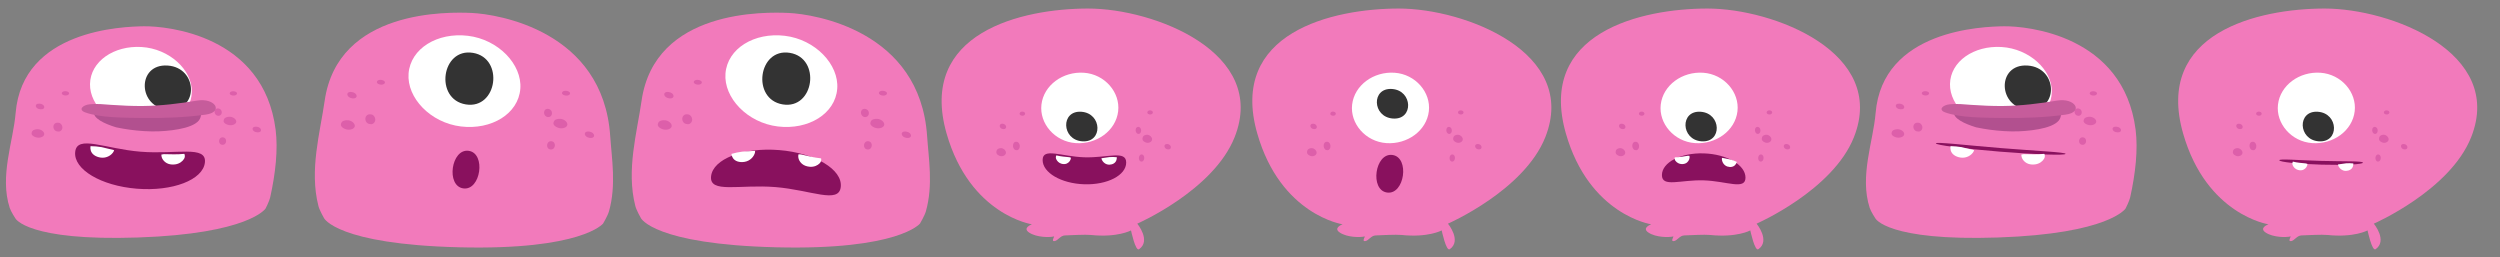 <?xml version="1.0" encoding="utf-8"?>
<!-- Generator: Adobe Illustrator 23.0.6, SVG Export Plug-In . SVG Version: 6.00 Build 0)  -->
<svg version="1.1" id="Buddy" xmlns="http://www.w3.org/2000/svg" xmlns:xlink="http://www.w3.org/1999/xlink" x="0px" y="0px"
	 width="1207px" height="124.094px" viewBox="0 0 1207 124.094" enable-background="new 0 0 1207 124.094" xml:space="preserve">
<rect x="0" y="0" width="1207" height="124.094" fill="#808080" stroke="none"/>
<g id="XMLID_725_">
	<path fill-rule="evenodd" clip-rule="evenodd" fill="#F27ABB" d="M69.509,12.689c-10.247,0.132-58.658,1.685-61.97,41.946
		c-1.125,13.676-7.828,30.37-2.847,45.733c0.588,1.815,2.742,5.077,2.742,5.077s5.693,11.025,59.23,9.218
		s61.542-13.962,61.542-13.962s1.831-3.532,2.258-5.461c2.559-11.558,3.825-23.094,2.612-32.602
		C127.243,16.893,80.546,12.547,69.509,12.689z"/>
	<path fill-rule="evenodd" clip-rule="evenodd" fill="#FFFFFF" d="M68.365,22.696C81.76,23.509,92.801,33.74,92.616,44.335
		C92.425,55.263,81.09,63.022,67.705,62.21c-13.393-0.812-24.435-11.044-24.25-21.639C43.645,29.643,54.98,21.884,68.365,22.696z"/>
	<path fill-rule="evenodd" clip-rule="evenodd" fill="#333333" d="M80.846,31.64c14.844,0.901,15.305,22.186,0.402,21.281
		C66.405,52.021,65.944,30.736,80.846,31.64z"/>
	<path fill="#89115E" d="M98.928,78.419c-0.874,8.408-15.6,14.086-32.894,12.684c-17.295-1.4-30.608-9.348-29.729-17.754
		c0.872-8.406,14.291-1.506,31.585-0.105C85.184,74.646,99.804,70.015,98.928,78.419z"/>
	<path fill="#FFFFFF" d="M88.793,74.292c-3.185,0.337-6.441,0.209-9.693,0.132c-0.396,0.064-0.791,0.129-1.178,0.2
		c-0.061,1.564,0.862,3.16,2.618,4.147c1.154,0.649,2.708,0.79,4.062,0.592c1.988-0.29,3.475-1.387,4.263-2.668
		c0.469-0.758,0.474-1.575,0.185-2.36C88.964,74.317,88.873,74.305,88.793,74.292z"/>
	<path fill="#FFFFFF" d="M49.091,71.05c-1.785-0.294-3.589-0.485-5.393-0.483c-0.115,0.702-0.056,1.43,0.131,2.106
		c0.499,1.803,2.386,3.082,4.834,3.416c2.8,0.383,5.21-1.177,6.166-2.875c0.131-0.231,0.215-0.476,0.267-0.736
		C53.17,72.075,51.141,71.504,49.091,71.05z"/>
	<path fill-rule="evenodd" clip-rule="evenodd" fill="#DD5FAA" d="M26.166,59.98c0.461-0.632,1.121-0.789,1.862-0.729
		c0.104,0.009,0.208,0.017,0.312,0.025c0.882,0.075,1.632,1.026,1.765,1.901c0.084,0.56-0.043,1.127-0.354,1.561
		c-0.279,0.389-0.807,0.778-1.308,0.764c-0.116-0.003-0.231-0.008-0.346-0.01c-0.559-0.012-1.03-0.097-1.499-0.495
		c-0.429-0.364-0.719-0.892-0.799-1.454C25.718,60.978,25.851,60.414,26.166,59.98z"/>
	<path fill-rule="evenodd" clip-rule="evenodd" fill="#DD5FAA" d="M16.614,62.625c0.537-0.166,1.06-0.29,1.696-0.247
		c1.593,0.107,2.939,1.114,3.046,2.227c0.104,1.079-1.292,1.923-2.929,1.864c-1.531-0.059-3.294-1.027-3.182-2.094
		C15.318,63.668,15.56,62.953,16.614,62.625z"/>
	<path fill-rule="evenodd" clip-rule="evenodd" fill="#DD5FAA" d="M109.325,56.614c0.535-0.168,1.059-0.292,1.697-0.247
		c1.592,0.105,2.939,1.114,3.047,2.225c0.102,1.079-1.295,1.923-2.93,1.864c-1.531-0.059-3.293-1.026-3.182-2.092
		C108.029,57.657,108.272,56.941,109.325,56.614z"/>
	<path fill-rule="evenodd" clip-rule="evenodd" fill="#DD5FAA" d="M19.098,50.036c2.704,0.164,3.196,2.909,0.464,2.743
		C16.859,52.615,16.368,49.871,19.098,50.036z"/>
	<path fill-rule="evenodd" clip-rule="evenodd" fill="#DD5FAA" d="M103.749,53.198c0.181-0.536,0.881-0.859,1.438-0.861
		c0.748-0.004,1.552,0.502,1.773,1.229c0.119,0.39,0.142,0.709,0.07,1.098c-0.135,0.724-0.79,1.253-1.565,1.259
		c-0.999,0.008-1.711-0.747-1.866-1.649C103.532,53.887,103.629,53.556,103.749,53.198z"/>
	<path fill-rule="evenodd" clip-rule="evenodd" fill="#DD5FAA" d="M123.752,61.159c2.703,0.164,3.194,2.907,0.463,2.741
		C121.511,63.736,121.019,60.994,123.752,61.159z"/>
	<path fill-rule="evenodd" clip-rule="evenodd" fill="#DD5FAA" d="M110.984,44.788c0.622-1.321,4.01-0.714,3.381,0.617
		C113.744,46.724,110.356,46.119,110.984,44.788z"/>
	<path fill-rule="evenodd" clip-rule="evenodd" fill="#DD5FAA" d="M29.913,44.751c0.624-1.316,4.01-0.712,3.381,0.617
		C32.673,46.688,29.285,46.083,29.913,44.751z"/>
	<path fill-rule="evenodd" clip-rule="evenodd" fill="#DD5FAA" d="M107.58,66.308c2.275,0.138,2.046,3.741-0.221,3.603
		C105.083,69.773,105.312,66.171,107.58,66.308z"/>
	<path fill="#B2508F" d="M45.414,53.614c-0.969,3.538,5.361,6.242,10.655,7.861c4.247,0.899,8.859,1.556,13.523,1.83
		c2.332,0.138,4.678,0.18,6.985,0.107c8.307-0.35,19.048-1.996,20.271-6.882c2.426-9.23-18.056-3.772-28.728-4.367
		c-2.938-0.028-5.875-0.144-8.877-0.317c-3.001-0.174-6.067-0.405-9.266-0.673C47.857,50.633,44.615,51.723,45.414,53.614
		L45.414,53.614z"/>
	<path fill="#C65C9B" d="M95.191,48.563c-8.575,1.414-17.203,2.519-26.223,2.611c-5.09,0.051-10.152-0.196-15.172-0.542
		c-3.492-0.239-6.958-0.666-10.475-0.288c-3.485,0.376-5.56,2.623-2.345,3.859c6.975,2.683,19.087,2.639,27.634,2.748
		c10.35,0.133,20.592-0.222,30.659-1.602C108.132,54.134,103.963,47.118,95.191,48.563z"/>
</g>
<g>
	<path fill-rule="evenodd" clip-rule="evenodd" fill="#F27ABB" d="M227.828,6.259c-11.306-0.516-64.785-1.924-71.098,42.514
		c-2.144,15.095-7.464,33.362-2.986,50.723c0.529,2.05,2.688,5.808,2.688,5.808s6.183,12.633,65.329,14.089
		s69.411-11.469,69.411-11.469s2.252-3.799,2.85-5.911c3.585-12.653,1.298-25.626,0.59-36.25
		C291.204,14.653,240.006,6.814,227.828,6.259z"/>
	<path fill-rule="evenodd" clip-rule="evenodd" fill="#FFFFFF" d="M225.906,17.283c14.714,1.767,26.212,13.828,25.307,25.566
		c-0.933,12.107-13.943,19.979-28.648,18.213c-14.713-1.767-26.211-13.828-25.306-25.566
		C198.191,23.389,211.202,15.517,225.906,17.283z"/>
	<path fill-rule="evenodd" clip-rule="evenodd" fill="#333333" d="M228.34,25.518c15.209,2.511,11.807,27.408-3.462,24.887
		C209.67,47.894,213.072,22.998,228.34,25.518z"/>
	<path fill-rule="evenodd" clip-rule="evenodd" fill="#DD5FAA" d="M176.914,55.905c0.55-0.671,1.288-0.802,2.101-0.688
		c0.114,0.016,0.228,0.032,0.342,0.048c0.967,0.14,1.731,1.243,1.82,2.223c0.056,0.627-0.122,1.248-0.494,1.709
		c-0.334,0.413-0.942,0.81-1.493,0.763c-0.128-0.011-0.254-0.023-0.381-0.034c-0.615-0.05-1.13-0.174-1.62-0.645
		c-0.449-0.431-0.734-1.035-0.785-1.664C176.354,56.983,176.538,56.365,176.914,55.905z"/>
	<path fill-rule="evenodd" clip-rule="evenodd" fill="#DD5FAA" d="M166.207,58.221c0.603-0.149,1.188-0.253,1.886-0.165
		c1.749,0.222,3.167,1.425,3.211,2.667c0.043,1.203-1.551,2.05-3.353,1.878c-1.684-0.164-3.564-1.351-3.37-2.528
		C164.71,59.294,165.024,58.516,166.207,58.221z"/>
	<path fill-rule="evenodd" clip-rule="evenodd" fill="#DD5FAA" d="M268.823,57.547c0.601-0.152,1.186-0.256,1.887-0.165
		c1.748,0.219,3.166,1.425,3.212,2.664c0.041,1.203-1.555,2.049-3.354,1.878c-1.684-0.164-3.563-1.351-3.371-2.526
		C267.326,58.62,267.641,57.842,268.823,57.547z"/>
	<path fill-rule="evenodd" clip-rule="evenodd" fill="#DD5FAA" d="M169.779,44.42c2.971,0.357,3.332,3.433,0.33,3.072
		C167.14,47.135,166.78,44.06,169.779,44.42z"/>
	<path fill-rule="evenodd" clip-rule="evenodd" fill="#DD5FAA" d="M262.901,53.398c0.235-0.583,1.028-0.895,1.642-0.862
		c0.825,0.044,1.678,0.657,1.873,1.478c0.105,0.44,0.109,0.796,0.004,1.222c-0.197,0.795-0.954,1.339-1.808,1.296
		c-1.102-0.056-1.837-0.939-1.948-1.95C262.616,54.149,262.745,53.787,262.901,53.398z"/>
	<path fill-rule="evenodd" clip-rule="evenodd" fill="#DD5FAA" d="M284.429,63.521c2.969,0.357,3.329,3.43,0.329,3.07
		C281.789,66.234,281.427,63.161,284.429,63.521z"/>
	<path fill-rule="evenodd" clip-rule="evenodd" fill="#DD5FAA" d="M271.435,44.539c0.773-1.425,4.468-0.532,3.687,0.903
		C274.35,46.865,270.654,45.975,271.435,44.539z"/>
	<path fill-rule="evenodd" clip-rule="evenodd" fill="#DD5FAA" d="M182.053,39.258c0.775-1.42,4.468-0.53,3.687,0.903
		C184.967,41.583,181.271,40.693,182.053,39.258z"/>
	<path fill-rule="evenodd" clip-rule="evenodd" fill="#DD5FAA" d="M266.258,68.186c2.499,0.3,2.009,4.281-0.482,3.982
		C263.276,71.868,263.768,67.887,266.258,68.186z"/>
	<path fill="#89115E" d="M223.68,90.956c-8.451-1.185-5.849-19.325,2.6-18.137C234.73,74.007,232.13,92.144,223.68,90.956z"/>
</g>
<g>
	<path fill-rule="evenodd" clip-rule="evenodd" fill="#F27ABB" d="M525.364,4.123c-31.951,0-82.315,11.572-68.355,60.335
		c11.262,39.336,41.206,43.833,41.206,43.833s-4.803,1.696-1.346,3.992c3.647,2.423,9.934,2.379,11.995,1.862
		c0.43-0.108-1.497,2.449,0.207,2.272c1.704-0.178,2.774-2.671,5.084-2.756c2.705-0.099,9.862-0.499,12.405-0.23
		c13.015,1.378,19.492-2.191,19.492-2.191s2.156,10.299,3.894,9.081c5.897-4.134-0.87-12.341-0.87-12.341
		s36.787-16.017,47.001-41.748C612.277,25.421,557.316,4.123,525.364,4.123z"/>
	<path fill-rule="evenodd" clip-rule="evenodd" fill="#FFFFFF" d="M523.31,35.12c10.11,0.697,17.606,9.492,16.537,18.602
		c-1.103,9.395-10.399,16.067-20.503,15.371c-10.109-0.697-17.606-9.492-16.536-18.602C503.91,41.096,513.207,34.424,523.31,35.12z"
		/>
	<path fill-rule="evenodd" clip-rule="evenodd" fill="#333333" d="M522.091,53.959c10.042,0.717,10.498,14.989,0.416,14.269
		C512.465,67.511,512.009,53.239,522.091,53.959z"/>
	<path fill-rule="evenodd" clip-rule="evenodd" fill="#DD5FAA" d="M489.357,69.164c0.355-0.607,0.858-0.762,1.421-0.71
		c0.079,0.007,0.158,0.014,0.237,0.022c0.67,0.065,1.234,0.967,1.329,1.801c0.06,0.534-0.041,1.076-0.28,1.493
		c-0.215,0.373-0.62,0.749-1,0.74c-0.088-0.002-0.175-0.006-0.263-0.007c-0.425-0.008-0.783-0.084-1.137-0.46
		c-0.324-0.344-0.541-0.846-0.598-1.382C489.009,70.12,489.114,69.58,489.357,69.164z"/>
	<path fill-rule="evenodd" clip-rule="evenodd" fill="#DD5FAA" d="M482.072,71.764c0.41-0.163,0.808-0.285,1.292-0.249
		c1.211,0.09,2.228,1.04,2.302,2.102c0.071,1.029-0.996,1.846-2.241,1.803c-1.164-0.044-2.499-0.954-2.406-1.974
		C481.08,72.769,481.269,72.084,482.072,71.764z"/>
	<path fill-rule="evenodd" clip-rule="evenodd" fill="#DD5FAA" d="M552.637,65.301c0.408-0.165,0.807-0.287,1.292-0.249
		c1.21,0.088,2.228,1.04,2.302,2.1c0.07,1.029-0.998,1.846-2.242,1.803c-1.164-0.044-2.498-0.954-2.406-1.972
		C551.644,66.307,551.834,65.622,552.637,65.301z"/>
	<path fill-rule="evenodd" clip-rule="evenodd" fill="#DD5FAA" d="M484.049,59.727c2.056,0.135,2.411,2.752,0.334,2.615
		C482.328,62.207,481.974,59.591,484.049,59.727z"/>
	<path fill-rule="evenodd" clip-rule="evenodd" fill="#DD5FAA" d="M548.419,62.084c0.142-0.513,0.676-0.827,1.1-0.833
		c0.569-0.01,1.177,0.467,1.34,1.159c0.088,0.371,0.103,0.676,0.045,1.047c-0.108,0.693-0.61,1.202-1.199,1.214
		c-0.76,0.015-1.297-0.699-1.408-1.56C548.249,62.744,548.325,62.427,548.419,62.084z"/>
	<path fill-rule="evenodd" clip-rule="evenodd" fill="#DD5FAA" d="M563.58,69.527c2.055,0.135,2.409,2.75,0.333,2.613
		C561.858,72.005,561.502,69.39,563.58,69.527z"/>
	<path fill-rule="evenodd" clip-rule="evenodd" fill="#DD5FAA" d="M553.981,54c0.483-1.266,3.055-0.713,2.568,0.563
		C556.067,55.827,553.494,55.275,553.981,54z"/>
	<path fill-rule="evenodd" clip-rule="evenodd" fill="#DD5FAA" d="M492.313,54.598c0.484-1.262,3.055-0.711,2.568,0.563
		C494.399,56.425,491.825,55.874,492.313,54.598z"/>
	<path fill-rule="evenodd" clip-rule="evenodd" fill="#DD5FAA" d="M551.242,74.569c1.729,0.114,1.531,3.555-0.193,3.441
		C549.319,77.896,549.519,74.455,551.242,74.569z"/>
	<path fill="#89115E" d="M503.379,77.236c-0.027,6.133,8.982,11.384,20.124,11.732c11.142,0.35,20.197-4.337,20.221-10.468
		c0.028-6.131-9.022-2.209-20.163-2.557C512.418,75.595,503.404,71.107,503.379,77.236z"/>
	<path fill="#FFFFFF" d="M510.138,75.057c2.01,0.493,4.099,0.657,6.181,0.857c0.249,0.077,0.496,0.155,0.738,0.237
		c-0.07,1.133-0.77,2.212-1.961,2.785c-0.782,0.377-1.785,0.357-2.635,0.108c-1.249-0.365-2.123-1.273-2.537-2.259
		c-0.247-0.583-0.193-1.173,0.046-1.716C510.027,75.061,510.086,75.06,510.138,75.057z"/>
	<path fill="#FFFFFF" d="M535.718,75.838c1.161-0.072,2.326-0.068,3.478,0.075c0.024,0.515-0.064,1.036-0.23,1.508
		c-0.444,1.261-1.738,2.035-3.325,2.084c-1.815,0.057-3.245-1.258-3.738-2.558c-0.067-0.177-0.104-0.36-0.119-0.552
		C533.042,76.257,534.377,76.004,535.718,75.838z"/>
</g>
<g>
	<path fill-rule="evenodd" clip-rule="evenodd" fill="#F27ABB" d="M675.364,4.123c-31.951,0-82.315,11.572-68.355,60.335
		c11.262,39.336,41.206,43.833,41.206,43.833s-4.803,1.696-1.346,3.992c3.647,2.423,9.934,2.379,11.995,1.862
		c0.43-0.108-1.497,2.449,0.207,2.272c1.704-0.178,2.774-2.671,5.084-2.756c2.705-0.099,9.862-0.499,12.405-0.23
		c13.015,1.378,19.492-2.191,19.492-2.191s2.156,10.299,3.894,9.081c5.897-4.134-0.87-12.341-0.87-12.341
		s36.787-16.017,47.001-41.748C762.277,25.421,707.316,4.123,675.364,4.123z"/>
	<path fill-rule="evenodd" clip-rule="evenodd" fill="#FFFFFF" d="M673.31,35.12c10.11,0.697,17.606,9.492,16.537,18.602
		c-1.103,9.395-10.399,16.067-20.503,15.371c-10.109-0.697-17.606-9.492-16.536-18.602C653.91,41.096,663.207,34.424,673.31,35.12z"
		/>
	<path fill-rule="evenodd" clip-rule="evenodd" fill="#333333" d="M672.091,42.959c10.042,0.717,10.498,14.989,0.416,14.269
		C662.465,56.511,662.009,42.239,672.091,42.959z"/>
	<path fill-rule="evenodd" clip-rule="evenodd" fill="#DD5FAA" d="M639.357,69.164c0.355-0.607,0.858-0.762,1.421-0.71
		c0.079,0.007,0.158,0.014,0.237,0.022c0.67,0.065,1.234,0.967,1.329,1.801c0.06,0.534-0.041,1.076-0.28,1.493
		c-0.215,0.373-0.62,0.749-1,0.74c-0.088-0.002-0.175-0.006-0.263-0.007c-0.425-0.008-0.783-0.084-1.137-0.46
		c-0.324-0.344-0.541-0.846-0.598-1.382C639.009,70.12,639.114,69.58,639.357,69.164z"/>
	<path fill-rule="evenodd" clip-rule="evenodd" fill="#DD5FAA" d="M632.072,71.764c0.41-0.163,0.808-0.285,1.292-0.249
		c1.211,0.09,2.228,1.04,2.302,2.102c0.071,1.029-0.996,1.846-2.241,1.803c-1.164-0.044-2.499-0.954-2.406-1.974
		C631.08,72.769,631.269,72.084,632.072,71.764z"/>
	<path fill-rule="evenodd" clip-rule="evenodd" fill="#DD5FAA" d="M702.637,65.301c0.408-0.165,0.807-0.287,1.292-0.249
		c1.21,0.088,2.228,1.04,2.302,2.1c0.07,1.029-0.998,1.846-2.242,1.803c-1.164-0.044-2.498-0.954-2.406-1.972
		C701.644,66.307,701.834,65.622,702.637,65.301z"/>
	<path fill-rule="evenodd" clip-rule="evenodd" fill="#DD5FAA" d="M634.049,59.727c2.056,0.135,2.411,2.752,0.334,2.615
		C632.328,62.207,631.974,59.591,634.049,59.727z"/>
	<path fill-rule="evenodd" clip-rule="evenodd" fill="#DD5FAA" d="M698.419,62.084c0.142-0.513,0.676-0.827,1.1-0.833
		c0.569-0.01,1.177,0.467,1.34,1.159c0.088,0.371,0.103,0.676,0.045,1.047c-0.108,0.693-0.61,1.202-1.199,1.214
		c-0.76,0.015-1.297-0.699-1.408-1.56C698.249,62.744,698.325,62.427,698.419,62.084z"/>
	<path fill-rule="evenodd" clip-rule="evenodd" fill="#DD5FAA" d="M713.58,69.527c2.055,0.135,2.409,2.75,0.333,2.613
		C711.858,72.005,711.502,69.39,713.58,69.527z"/>
	<path fill-rule="evenodd" clip-rule="evenodd" fill="#DD5FAA" d="M703.981,54c0.483-1.266,3.055-0.713,2.568,0.563
		C706.067,55.827,703.494,55.275,703.981,54z"/>
	<path fill-rule="evenodd" clip-rule="evenodd" fill="#DD5FAA" d="M642.313,54.598c0.484-1.262,3.055-0.711,2.568,0.563
		C644.399,56.425,641.825,55.874,642.313,54.598z"/>
	<path fill-rule="evenodd" clip-rule="evenodd" fill="#DD5FAA" d="M701.242,74.569c1.729,0.114,1.531,3.555-0.193,3.441
		C699.319,77.896,699.519,74.455,701.242,74.569z"/>
	<path fill="#89115E" d="M669.68,92.956c-8.451-1.185-5.849-19.325,2.6-18.137C680.73,76.007,678.13,94.144,669.68,92.956z"/>
</g>
<g>
	<path fill-rule="evenodd" clip-rule="evenodd" fill="#F27ABB" d="M380.828,6.259c-11.306-0.516-64.785-1.924-71.098,42.514
		c-2.144,15.095-7.464,33.362-2.986,50.723c0.529,2.05,2.688,5.808,2.688,5.808s6.183,12.633,65.329,14.089
		s69.411-11.469,69.411-11.469s2.252-3.799,2.85-5.911c3.585-12.653,1.298-25.626,0.59-36.25
		C444.204,14.653,393.006,6.814,380.828,6.259z"/>
	<path fill-rule="evenodd" clip-rule="evenodd" fill="#FFFFFF" d="M378.906,17.283c14.714,1.767,26.212,13.828,25.307,25.566
		c-0.933,12.107-13.943,19.979-28.648,18.213c-14.713-1.767-26.211-13.828-25.306-25.566
		C351.191,23.389,364.202,15.517,378.906,17.283z"/>
	<path fill-rule="evenodd" clip-rule="evenodd" fill="#333333" d="M381.34,25.518c15.209,2.511,11.807,27.408-3.462,24.887
		C362.67,47.894,366.072,22.998,381.34,25.518z"/>
	<path fill-rule="evenodd" clip-rule="evenodd" fill="#DD5FAA" d="M329.914,55.905c0.55-0.671,1.288-0.802,2.101-0.688
		c0.114,0.016,0.228,0.032,0.342,0.048c0.967,0.14,1.731,1.243,1.82,2.223c0.056,0.627-0.122,1.248-0.494,1.709
		c-0.334,0.413-0.942,0.81-1.493,0.763c-0.128-0.011-0.254-0.023-0.381-0.034c-0.615-0.05-1.13-0.174-1.62-0.645
		c-0.449-0.431-0.734-1.035-0.785-1.664C329.354,56.983,329.538,56.365,329.914,55.905z"/>
	<path fill-rule="evenodd" clip-rule="evenodd" fill="#DD5FAA" d="M319.207,58.221c0.603-0.149,1.188-0.253,1.886-0.165
		c1.749,0.222,3.167,1.425,3.211,2.667c0.043,1.203-1.551,2.05-3.353,1.878c-1.684-0.164-3.564-1.351-3.37-2.528
		C317.71,59.294,318.024,58.516,319.207,58.221z"/>
	<path fill-rule="evenodd" clip-rule="evenodd" fill="#DD5FAA" d="M421.823,57.547c0.601-0.152,1.186-0.256,1.887-0.165
		c1.748,0.219,3.166,1.425,3.212,2.664c0.041,1.203-1.555,2.049-3.354,1.878c-1.684-0.164-3.563-1.351-3.371-2.526
		C420.326,58.62,420.641,57.842,421.823,57.547z"/>
	<path fill-rule="evenodd" clip-rule="evenodd" fill="#DD5FAA" d="M322.779,44.42c2.971,0.357,3.332,3.433,0.33,3.072
		C320.14,47.135,319.78,44.06,322.779,44.42z"/>
	<path fill-rule="evenodd" clip-rule="evenodd" fill="#DD5FAA" d="M415.901,53.398c0.235-0.583,1.028-0.895,1.642-0.862
		c0.825,0.044,1.678,0.657,1.873,1.478c0.105,0.44,0.109,0.796,0.004,1.222c-0.197,0.795-0.954,1.339-1.808,1.296
		c-1.102-0.056-1.837-0.939-1.948-1.95C415.616,54.149,415.745,53.787,415.901,53.398z"/>
	<path fill-rule="evenodd" clip-rule="evenodd" fill="#DD5FAA" d="M437.429,63.521c2.969,0.357,3.329,3.43,0.329,3.07
		C434.789,66.234,434.427,63.161,437.429,63.521z"/>
	<path fill-rule="evenodd" clip-rule="evenodd" fill="#DD5FAA" d="M424.435,44.539c0.773-1.425,4.468-0.532,3.687,0.903
		C427.35,46.865,423.654,45.975,424.435,44.539z"/>
	<path fill-rule="evenodd" clip-rule="evenodd" fill="#DD5FAA" d="M335.053,39.258c0.775-1.42,4.468-0.53,3.687,0.903
		C337.967,41.583,334.271,40.693,335.053,39.258z"/>
	<path fill-rule="evenodd" clip-rule="evenodd" fill="#DD5FAA" d="M419.258,68.186c2.499,0.3,2.009,4.281-0.482,3.982
		C416.276,71.868,416.768,67.887,419.258,68.186z"/>
	<path fill="#89115E" d="M343.302,85.146c0.874-8.408,15.6-14.086,32.894-12.684c17.295,1.4,30.608,9.348,29.729,17.754
		c-0.872,8.406-14.291,1.506-31.585,0.105C357.045,88.92,342.426,93.55,343.302,85.146z"/>
	<path fill="#FFFFFF" d="M396.215,76.432c-3.185-0.333-6.344-1.134-9.509-1.886c-0.401-0.02-0.8-0.038-1.193-0.049
		c-0.385,1.517,0.186,3.271,1.699,4.601c0.994,0.875,2.485,1.336,3.85,1.424c2.004,0.13,3.688-0.634,4.724-1.723
		c0.616-0.643,0.792-1.442,0.672-2.27C396.377,76.492,396.29,76.461,396.215,76.432z"/>
	<path fill="#FFFFFF" d="M358.399,73.202c-1.793,0.241-3.574,0.586-5.299,1.115c0.096,0.705,0.365,1.384,0.741,1.975
		c1.004,1.579,3.183,2.25,5.622,1.854c2.789-0.452,4.639-2.649,5.056-4.552c0.057-0.259,0.066-0.518,0.04-0.782
		C362.6,72.99,360.492,73.037,358.399,73.202z"/>
</g>
<g>
	<path fill-rule="evenodd" clip-rule="evenodd" fill="#F27ABB" d="M824.364,4.123c-31.951,0-82.315,11.572-68.355,60.335
		c11.262,39.336,41.206,43.833,41.206,43.833s-4.803,1.696-1.346,3.992c3.647,2.423,9.934,2.379,11.995,1.862
		c0.43-0.108-1.497,2.449,0.207,2.272c1.704-0.178,2.774-2.671,5.084-2.756c2.705-0.099,9.862-0.499,12.405-0.23
		c13.015,1.378,19.492-2.191,19.492-2.191s2.156,10.299,3.894,9.081c5.897-4.134-0.87-12.341-0.87-12.341
		s36.787-16.017,47.001-41.748C911.277,25.421,856.316,4.123,824.364,4.123z"/>
	<path fill-rule="evenodd" clip-rule="evenodd" fill="#FFFFFF" d="M822.31,35.12c10.11,0.697,17.606,9.492,16.537,18.602
		c-1.103,9.395-10.399,16.067-20.503,15.371c-10.109-0.697-17.606-9.492-16.536-18.602C802.91,41.096,812.207,34.424,822.31,35.12z"
		/>
	<path fill-rule="evenodd" clip-rule="evenodd" fill="#333333" d="M821.091,53.959c10.042,0.717,10.498,14.989,0.416,14.269
		C811.465,67.511,811.009,53.239,821.091,53.959z"/>
	<path fill-rule="evenodd" clip-rule="evenodd" fill="#DD5FAA" d="M788.357,69.164c0.355-0.607,0.858-0.762,1.421-0.71
		c0.079,0.007,0.158,0.014,0.237,0.022c0.67,0.065,1.234,0.967,1.329,1.801c0.06,0.534-0.041,1.076-0.28,1.493
		c-0.215,0.373-0.62,0.749-1,0.74c-0.088-0.002-0.175-0.006-0.263-0.007c-0.425-0.008-0.783-0.084-1.137-0.46
		c-0.324-0.344-0.541-0.846-0.598-1.382C788.009,70.12,788.114,69.58,788.357,69.164z"/>
	<path fill-rule="evenodd" clip-rule="evenodd" fill="#DD5FAA" d="M781.072,71.764c0.41-0.163,0.808-0.285,1.292-0.249
		c1.211,0.09,2.228,1.04,2.302,2.102c0.071,1.029-0.996,1.846-2.241,1.803c-1.164-0.044-2.499-0.954-2.406-1.974
		C780.08,72.769,780.269,72.084,781.072,71.764z"/>
	<path fill-rule="evenodd" clip-rule="evenodd" fill="#DD5FAA" d="M851.637,65.301c0.408-0.165,0.807-0.287,1.292-0.249
		c1.21,0.088,2.228,1.04,2.302,2.1c0.07,1.029-0.998,1.846-2.242,1.803c-1.164-0.044-2.498-0.954-2.406-1.972
		C850.644,66.307,850.834,65.622,851.637,65.301z"/>
	<path fill-rule="evenodd" clip-rule="evenodd" fill="#DD5FAA" d="M783.049,59.727c2.056,0.135,2.411,2.752,0.334,2.615
		C781.328,62.207,780.974,59.591,783.049,59.727z"/>
	<path fill-rule="evenodd" clip-rule="evenodd" fill="#DD5FAA" d="M847.419,62.084c0.142-0.513,0.676-0.827,1.1-0.833
		c0.569-0.01,1.177,0.467,1.34,1.159c0.088,0.371,0.103,0.676,0.045,1.047c-0.108,0.693-0.61,1.202-1.199,1.214
		c-0.76,0.015-1.297-0.699-1.408-1.56C847.249,62.744,847.325,62.427,847.419,62.084z"/>
	<path fill-rule="evenodd" clip-rule="evenodd" fill="#DD5FAA" d="M862.58,69.527c2.055,0.135,2.409,2.75,0.333,2.613
		C860.858,72.005,860.502,69.39,862.58,69.527z"/>
	<path fill-rule="evenodd" clip-rule="evenodd" fill="#DD5FAA" d="M852.981,54c0.483-1.266,3.055-0.713,2.568,0.563
		C855.067,55.827,852.494,55.275,852.981,54z"/>
	<path fill-rule="evenodd" clip-rule="evenodd" fill="#DD5FAA" d="M791.313,54.598c0.484-1.262,3.055-0.711,2.568,0.563
		C793.399,56.425,790.825,55.874,791.313,54.598z"/>
	<path fill-rule="evenodd" clip-rule="evenodd" fill="#DD5FAA" d="M850.242,74.569c1.729,0.114,1.531,3.555-0.193,3.441
		C848.319,77.896,848.519,74.455,850.242,74.569z"/>
	<path fill="#89115E" d="M842.723,85.784c0.027-6.133-8.982-11.384-20.124-11.732c-11.142-0.35-20.197,4.337-20.221,10.468
		c-0.028,6.131,9.022,2.209,20.163,2.557C833.684,87.425,842.698,91.913,842.723,85.784z"/>
	<path fill="#FFFFFF" d="M808.71,75.975c2.07-0.044,4.129-0.426,6.192-0.772c0.26,0.01,0.519,0.022,0.774,0.038
		c0.226,1.112-0.172,2.336-1.173,3.198c-0.658,0.567-1.631,0.807-2.517,0.786c-1.301-0.029-2.38-0.681-3.035-1.526
		c-0.389-0.499-0.491-1.083-0.4-1.67C808.604,76.008,808.661,75.991,808.71,75.975z"/>
	<path fill="#FFFFFF" d="M835.288,76.97c1.121,0.31,2.221,0.693,3.264,1.204c-0.145,0.495-0.398,0.958-0.709,1.351
		c-0.83,1.048-2.306,1.358-3.822,0.888c-1.734-0.537-2.659-2.246-2.701-3.635c-0.006-0.189,0.019-0.374,0.067-0.56
		C832.622,76.494,833.967,76.69,835.288,76.97z"/>
</g>
<g id="XMLID_1_">
	<path fill-rule="evenodd" clip-rule="evenodd" fill="#F27ABB" d="M967.509,12.689c-10.247,0.132-58.658,1.685-61.97,41.946
		c-1.125,13.676-7.828,30.37-2.847,45.733c0.588,1.815,2.742,5.077,2.742,5.077s5.693,11.025,59.23,9.218
		c53.537-1.807,61.542-13.962,61.542-13.962s1.831-3.532,2.258-5.461c2.559-11.558,3.825-23.094,2.612-32.602
		C1025.243,16.893,978.546,12.547,967.509,12.689z"/>
	<path fill-rule="evenodd" clip-rule="evenodd" fill="#FFFFFF" d="M966.365,22.696c13.394,0.813,24.436,11.044,24.251,21.639
		c-0.191,10.928-11.526,18.686-24.912,17.874c-13.393-0.812-24.435-11.044-24.25-21.639
		C941.645,29.643,952.98,21.884,966.365,22.696z"/>
	<path fill-rule="evenodd" clip-rule="evenodd" fill="#333333" d="M978.846,31.64c14.844,0.901,15.305,22.186,0.402,21.281
		C964.405,52.021,963.944,30.736,978.846,31.64z"/>
	<path fill="#89115E" d="M997.263,74.292c-0.257,0.808-14.482,0.324-31.775-1.081c-17.295-1.405-31.107-3.199-30.846-4.006
		c0.255-0.808,14.097,0.885,31.39,2.29C983.326,72.9,997.522,73.484,997.263,74.292z"/>
	<path fill="#FFFFFF" d="M986.793,74.292c-3.185,0.337-6.441,0.209-9.693,0.132c-0.396,0.064-0.791,0.129-1.178,0.2
		c-0.061,1.564,0.862,3.16,2.618,4.147c1.154,0.649,2.708,0.79,4.062,0.592c1.988-0.29,3.475-1.387,4.263-2.668
		c0.469-0.758,0.474-1.575,0.185-2.36C986.964,74.317,986.873,74.305,986.793,74.292z"/>
	<path fill="#FFFFFF" d="M947.091,71.05c-1.785-0.294-3.589-0.485-5.393-0.483c-0.115,0.702-0.056,1.43,0.131,2.106
		c0.499,1.803,2.386,3.082,4.834,3.416c2.8,0.383,5.21-1.177,6.166-2.875c0.131-0.231,0.215-0.476,0.267-0.736
		C951.17,72.075,949.141,71.504,947.091,71.05z"/>
	<path fill-rule="evenodd" clip-rule="evenodd" fill="#DD5FAA" d="M924.166,59.98c0.461-0.632,1.121-0.789,1.862-0.729
		c0.104,0.009,0.208,0.017,0.312,0.025c0.882,0.075,1.632,1.026,1.765,1.901c0.084,0.56-0.044,1.127-0.354,1.561
		c-0.279,0.389-0.807,0.778-1.308,0.764c-0.116-0.003-0.231-0.008-0.346-0.01c-0.559-0.012-1.03-0.097-1.499-0.495
		c-0.429-0.364-0.719-0.892-0.799-1.454C923.718,60.978,923.851,60.414,924.166,59.98z"/>
	<path fill-rule="evenodd" clip-rule="evenodd" fill="#DD5FAA" d="M914.614,62.625c0.537-0.166,1.06-0.29,1.696-0.247
		c1.593,0.107,2.939,1.114,3.046,2.227c0.104,1.079-1.292,1.923-2.929,1.864c-1.531-0.059-3.294-1.027-3.182-2.094
		C913.318,63.668,913.56,62.953,914.614,62.625z"/>
	<path fill-rule="evenodd" clip-rule="evenodd" fill="#DD5FAA" d="M1007.325,56.614c0.535-0.168,1.059-0.292,1.697-0.247
		c1.592,0.105,2.939,1.114,3.047,2.225c0.102,1.079-1.295,1.923-2.93,1.864c-1.531-0.059-3.293-1.026-3.182-2.092
		C1006.029,57.657,1006.272,56.941,1007.325,56.614z"/>
	<path fill-rule="evenodd" clip-rule="evenodd" fill="#DD5FAA" d="M917.098,50.036c2.704,0.164,3.196,2.909,0.464,2.743
		C914.859,52.615,914.368,49.871,917.098,50.036z"/>
	<path fill-rule="evenodd" clip-rule="evenodd" fill="#DD5FAA" d="M1001.749,53.198c0.181-0.536,0.881-0.859,1.438-0.861
		c0.748-0.004,1.552,0.502,1.773,1.229c0.119,0.39,0.142,0.709,0.07,1.098c-0.135,0.724-0.79,1.253-1.565,1.259
		c-0.999,0.008-1.711-0.747-1.866-1.649C1001.532,53.887,1001.629,53.556,1001.749,53.198z"/>
	<path fill-rule="evenodd" clip-rule="evenodd" fill="#DD5FAA" d="M1021.752,61.159c2.703,0.164,3.194,2.907,0.463,2.741
		C1019.511,63.736,1019.019,60.994,1021.752,61.159z"/>
	<path fill-rule="evenodd" clip-rule="evenodd" fill="#DD5FAA" d="M1008.984,44.788c0.622-1.321,4.01-0.714,3.381,0.617
		C1011.744,46.724,1008.356,46.119,1008.984,44.788z"/>
	<path fill-rule="evenodd" clip-rule="evenodd" fill="#DD5FAA" d="M927.913,44.751c0.624-1.316,4.01-0.712,3.381,0.617
		C930.673,46.688,927.285,46.083,927.913,44.751z"/>
	<path fill-rule="evenodd" clip-rule="evenodd" fill="#DD5FAA" d="M1005.58,66.308c2.275,0.138,2.046,3.741-0.221,3.603
		C1003.083,69.773,1003.313,66.171,1005.58,66.308z"/>
	<path fill="#B2508F" d="M943.414,53.614c-0.969,3.538,5.361,6.242,10.655,7.861c4.247,0.899,8.859,1.556,13.523,1.83
		c2.332,0.138,4.678,0.18,6.985,0.107c8.307-0.35,19.048-1.996,20.271-6.882c2.426-9.23-18.056-3.772-28.728-4.367
		c-2.938-0.028-5.875-0.144-8.877-0.317c-3.001-0.174-6.067-0.405-9.266-0.673C945.857,50.633,942.615,51.723,943.414,53.614
		L943.414,53.614z"/>
	<path fill="#C65C9B" d="M993.191,48.563c-8.575,1.414-17.203,2.519-26.223,2.611c-5.09,0.051-10.152-0.196-15.172-0.542
		c-3.492-0.239-6.958-0.666-10.475-0.288c-3.485,0.376-5.56,2.623-2.345,3.859c6.975,2.683,19.087,2.639,27.634,2.748
		c10.35,0.133,20.592-0.222,30.659-1.602C1006.132,54.134,1001.963,47.118,993.191,48.563z"/>
</g>
<g>
	<path fill-rule="evenodd" clip-rule="evenodd" fill="#F27ABB" d="M1122.365,4.123c-31.951,0-82.315,11.572-68.355,60.335
		c11.262,39.336,41.207,43.833,41.207,43.833s-4.803,1.696-1.346,3.992c3.647,2.423,9.934,2.379,11.995,1.862
		c0.43-0.108-1.497,2.449,0.207,2.272c1.704-0.178,2.774-2.671,5.084-2.756c2.705-0.099,9.862-0.499,12.405-0.23
		c13.015,1.378,19.492-2.191,19.492-2.191s2.156,10.299,3.894,9.081c5.897-4.134-0.87-12.341-0.87-12.341
		s36.787-16.017,47.001-41.748C1209.277,25.421,1154.316,4.123,1122.365,4.123z"/>
	<path fill-rule="evenodd" clip-rule="evenodd" fill="#FFFFFF" d="M1120.31,35.12c10.11,0.697,17.606,9.492,16.537,18.602
		c-1.103,9.395-10.399,16.067-20.503,15.371c-10.109-0.697-17.606-9.492-16.536-18.602
		C1100.91,41.096,1110.207,34.424,1120.31,35.12z"/>
	<path fill-rule="evenodd" clip-rule="evenodd" fill="#333333" d="M1119.091,53.959c10.042,0.717,10.498,14.989,0.416,14.269
		C1109.465,67.511,1109.009,53.239,1119.091,53.959z"/>
	<path fill-rule="evenodd" clip-rule="evenodd" fill="#DD5FAA" d="M1086.357,69.164c0.355-0.607,0.858-0.762,1.421-0.71
		c0.079,0.007,0.158,0.014,0.237,0.022c0.67,0.065,1.234,0.967,1.329,1.801c0.06,0.534-0.041,1.076-0.28,1.493
		c-0.215,0.373-0.62,0.749-1,0.74c-0.088-0.002-0.175-0.006-0.263-0.007c-0.425-0.008-0.783-0.084-1.137-0.46
		c-0.324-0.344-0.541-0.846-0.598-1.382C1086.009,70.12,1086.114,69.58,1086.357,69.164z"/>
	<path fill-rule="evenodd" clip-rule="evenodd" fill="#DD5FAA" d="M1079.072,71.764c0.41-0.163,0.808-0.285,1.292-0.249
		c1.211,0.09,2.228,1.04,2.302,2.102c0.071,1.029-0.996,1.846-2.241,1.803c-1.164-0.044-2.499-0.954-2.406-1.974
		C1078.08,72.769,1078.269,72.084,1079.072,71.764z"/>
	<path fill-rule="evenodd" clip-rule="evenodd" fill="#DD5FAA" d="M1149.637,65.301c0.408-0.165,0.807-0.287,1.292-0.249
		c1.21,0.088,2.228,1.04,2.302,2.1c0.07,1.029-0.998,1.846-2.242,1.803c-1.164-0.044-2.498-0.954-2.406-1.972
		C1148.644,66.307,1148.834,65.622,1149.637,65.301z"/>
	<path fill-rule="evenodd" clip-rule="evenodd" fill="#DD5FAA" d="M1081.049,59.727c2.056,0.135,2.411,2.752,0.334,2.615
		C1079.328,62.207,1078.974,59.591,1081.049,59.727z"/>
	<path fill-rule="evenodd" clip-rule="evenodd" fill="#DD5FAA" d="M1145.419,62.084c0.142-0.513,0.676-0.827,1.1-0.833
		c0.569-0.01,1.177,0.467,1.34,1.159c0.088,0.371,0.103,0.676,0.046,1.047c-0.108,0.693-0.61,1.202-1.199,1.214
		c-0.76,0.015-1.297-0.699-1.408-1.56C1145.249,62.744,1145.325,62.427,1145.419,62.084z"/>
	<path fill-rule="evenodd" clip-rule="evenodd" fill="#DD5FAA" d="M1160.58,69.527c2.055,0.135,2.409,2.75,0.333,2.613
		C1158.858,72.005,1158.502,69.39,1160.58,69.527z"/>
	<path fill-rule="evenodd" clip-rule="evenodd" fill="#DD5FAA" d="M1150.981,54c0.483-1.266,3.055-0.713,2.568,0.563
		C1153.067,55.827,1150.494,55.275,1150.981,54z"/>
	<path fill-rule="evenodd" clip-rule="evenodd" fill="#DD5FAA" d="M1089.313,54.598c0.484-1.262,3.055-0.711,2.568,0.563
		C1091.399,56.425,1088.825,55.874,1089.313,54.598z"/>
	<path fill-rule="evenodd" clip-rule="evenodd" fill="#DD5FAA" d="M1148.242,74.569c1.729,0.114,1.531,3.555-0.193,3.441
		C1146.319,77.896,1146.519,74.455,1148.242,74.569z"/>
	<path fill="#89115E" d="M1100.457,77.384c0.118,0.855,9.245,1.801,20.388,2.113c11.143,0.312,20.081-0.128,19.96-0.983
		c-0.117-0.855-9.068-0.521-20.21-0.833C1109.452,77.368,1100.337,76.529,1100.457,77.384z"/>
	<path fill="#FFFFFF" d="M1107.138,78.057c2.01,0.493,4.099,0.657,6.181,0.857c0.249,0.077,0.496,0.155,0.738,0.237
		c-0.07,1.133-0.771,2.212-1.961,2.785c-0.782,0.377-1.785,0.357-2.635,0.108c-1.249-0.365-2.123-1.273-2.537-2.259
		c-0.247-0.583-0.193-1.173,0.046-1.716C1107.027,78.061,1107.086,78.06,1107.138,78.057z"/>
	<path fill="#FFFFFF" d="M1132.718,78.838c1.161-0.072,2.326-0.068,3.478,0.075c0.024,0.515-0.064,1.036-0.23,1.508
		c-0.444,1.261-1.738,2.035-3.325,2.084c-1.814,0.057-3.245-1.258-3.738-2.558c-0.067-0.177-0.104-0.36-0.119-0.552
		C1130.042,79.257,1131.377,79.004,1132.718,78.838z"/>
</g>
</svg>
